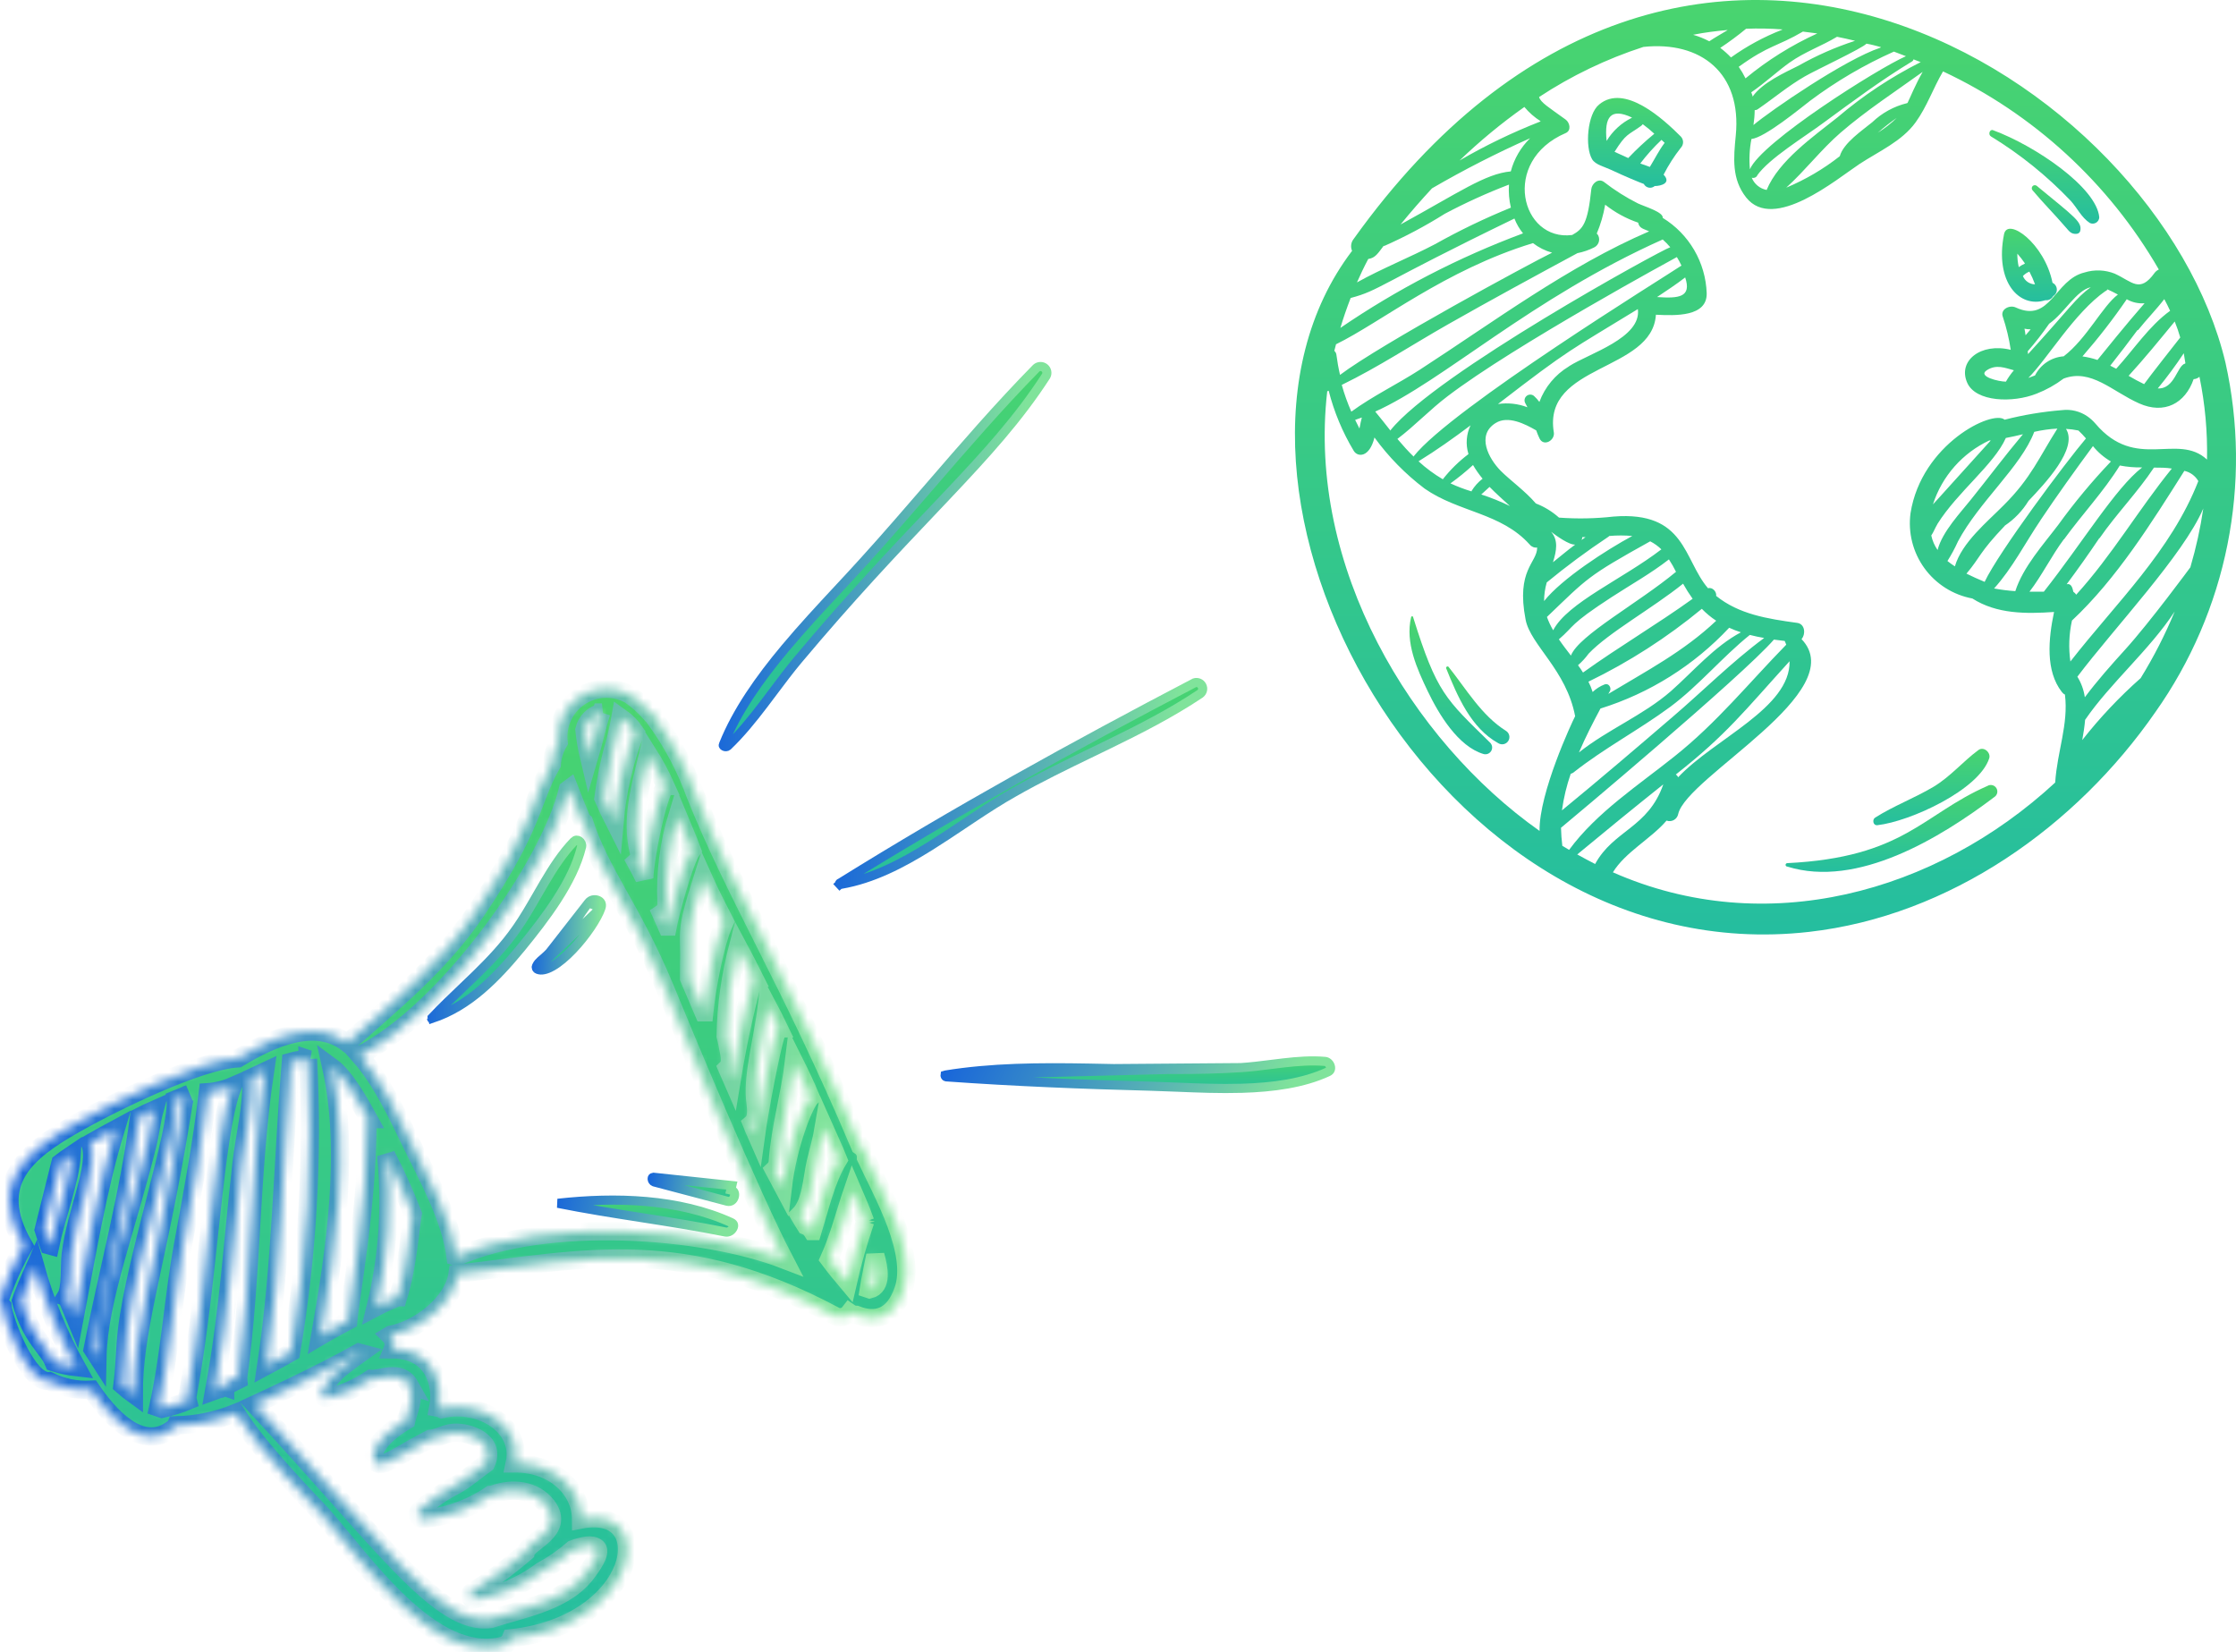 <svg width="245" height="181" viewBox="0 0 245 181" fill="none" xmlns="http://www.w3.org/2000/svg">
<g id="Group 6630">
<g id="Group 6624">
<path id="Vector" d="M60.909 131.829L60.909 131.829L60.909 131.829ZM70.181 133.394C67.151 132.92 64.127 132.445 61.128 131.842C67.417 131.14 74.37 131.33 80.12 133.95C80.303 134.036 80.355 134.133 80.372 134.2C80.394 134.282 80.384 134.405 80.309 134.549C80.15 134.854 79.813 135.048 79.504 134.99C76.459 134.377 73.381 133.895 70.31 133.414L70.181 133.394Z" fill="url(#paint0_linear_52_16616)" stroke="url(#paint1_linear_52_16616)"/>
<path id="Vector_2" d="M71.484 129.041C71.492 129.03 71.515 129.002 71.597 128.99L80.186 129.899L80.074 130.386C80.074 130.386 80.074 130.386 80.074 130.386C80.292 130.436 80.391 130.542 80.44 130.646C80.497 130.766 80.511 130.936 80.459 131.118C80.351 131.494 80.054 131.708 79.697 131.619L71.673 129.498C71.553 129.45 71.462 129.317 71.455 129.169C71.453 129.1 71.471 129.059 71.484 129.041Z" fill="url(#paint2_linear_52_16616)" stroke="url(#paint3_linear_52_16616)"/>
<path id="Vector_3" d="M56.592 101.752L56.593 101.752C57.413 100.577 58.155 99.29 58.887 98.02C59.132 97.596 59.375 97.174 59.619 96.759C60.607 95.083 61.629 93.495 62.89 92.197C63.069 92.013 63.27 92.015 63.455 92.139C63.662 92.277 63.777 92.527 63.723 92.765C62.799 96.626 59.722 100.63 57.134 103.802C54.395 107.13 51.401 110.242 47.356 111.582C47.348 111.56 47.345 111.538 47.346 111.521C47.346 111.517 47.347 111.514 47.347 111.512L47.347 111.512C48.397 110.395 49.49 109.353 50.591 108.303C51.096 107.821 51.603 107.337 52.109 106.844C53.705 105.287 55.261 103.655 56.592 101.752ZM47.291 111.604C47.291 111.605 47.291 111.605 47.291 111.604L47.291 111.604ZM47.348 111.509C47.348 111.509 47.348 111.509 47.348 111.51L47.348 111.509Z" fill="url(#paint4_linear_52_16616)" stroke="url(#paint5_linear_52_16616)"/>
<path id="Vector_4" d="M64.484 98.909L64.484 98.909C63.87 99.705 63.505 100.269 63.17 100.786C62.519 101.79 61.981 102.621 59.956 104.638C59.838 104.757 59.711 104.867 59.594 104.967C59.568 104.989 59.542 105.011 59.517 105.033C59.426 105.11 59.341 105.182 59.259 105.257C59.049 105.448 58.903 105.616 58.819 105.798L58.807 105.824L58.792 105.849C58.772 105.88 58.761 105.916 58.757 105.953C58.753 105.99 58.758 106.027 58.771 106.062C58.784 106.096 58.804 106.128 58.831 106.154M64.484 98.909L58.831 106.154M64.484 98.909L64.486 98.907C64.73 98.587 65.155 98.508 65.498 98.645C65.663 98.711 65.78 98.817 65.842 98.938C65.9 99.051 65.931 99.22 65.851 99.467M64.484 98.909L65.851 99.467M58.831 106.154C58.858 106.179 58.89 106.199 58.925 106.21L58.939 106.215L58.952 106.22C59.302 106.356 59.831 106.275 60.546 105.865C61.239 105.468 61.999 104.823 62.733 104.055C64.212 102.509 65.477 100.585 65.851 99.467M58.831 106.154L65.851 99.467" fill="url(#paint6_linear_52_16616)" stroke="url(#paint7_linear_52_16616)"/>
<g id="Vector_5">
<mask id="path-5-inside-1_52_16616" fill="white">
<path d="M94.232 125.557C86.556 107.387 80.712 98.341 76.172 86.992C75.108 84.049 73.631 81.273 71.786 78.746C71.786 78.242 71.545 78.033 71.205 78.066C70.556 77.332 69.819 76.681 69.012 76.125C68.165 75.654 67.205 75.425 66.237 75.463C65.269 75.501 64.33 75.806 63.523 76.343C62.717 76.88 62.073 77.629 61.664 78.507C61.255 79.386 61.096 80.36 61.205 81.323C60.777 82.052 60.522 82.87 60.459 83.713C58.167 87.672 58.65 90.292 52.136 99.887C48.178 105.71 43.134 109.756 38.046 114.284C34.581 111.631 29.866 113.67 26.072 115.962C21.807 116.181 12.376 120.776 8.1 123.221C2.99 126.138 -1.429 129.537 2.617 136.511C1.596 138.275 0.748 140.133 0.084 142.059C0.004 142.241 -0.019 142.442 0.016 142.638C0.051 142.833 0.144 143.013 0.282 143.156C0.413 144.625 2.946 151.511 5.381 151.325C6.813 152.031 8.403 152.356 9.997 152.268C12.815 156.402 16.105 158.847 19.065 156.435C19.155 156.366 19.227 156.275 19.273 156.172C21.531 156.123 23.761 155.662 25.853 154.812C28.419 158.979 34.46 165.032 35.316 166.007C39.779 171.062 47.18 182.061 54.9 180.372C55.143 180.338 55.373 180.24 55.566 180.088C55.758 179.935 55.907 179.734 55.996 179.506C70.021 177.981 72.225 164.845 63.672 166.49C63.672 163.08 60.569 160.306 56.402 160.338C57.268 156.237 52.674 153.441 48.441 154.384C48.31 154.316 48.17 154.268 48.025 154.242C48.551 151.621 47.443 147.86 43.024 147.849C43.13 147.591 43.156 147.306 43.1 147.033C43.043 146.759 42.906 146.509 42.706 146.314L42.816 146.248C45.974 145.634 49.68 142.772 50.141 139.57C64.275 137.903 74.889 135.349 91.37 144.121C91.64 144.295 91.966 144.361 92.283 144.306C92.6 144.251 92.885 144.079 93.081 143.825C93.296 143.976 93.552 144.06 93.815 144.066C95.921 144.888 97.927 144.428 98.98 141.369C100.416 137.235 96.787 130.897 94.89 126.851C94.903 126.596 94.849 126.343 94.733 126.116C94.618 125.889 94.445 125.696 94.232 125.557ZM94.802 133.813C94.046 136.011 93.409 138.247 92.894 140.513C92.192 139.68 91.502 138.836 90.855 137.969C91.951 135.535 92.576 132.969 93.431 130.469C93.87 131.489 94.364 132.651 94.802 133.857V133.813ZM67.992 78.603C68.625 79.05 69.171 79.607 69.604 80.248C68.388 83.392 67.624 86.693 67.334 90.051C66.896 89.185 66.49 88.33 66.117 87.452C66.338 85.795 66.653 84.151 67.06 82.529C67.448 81.24 67.759 79.929 67.992 78.603ZM85.295 112.672C84.692 113.407 83.102 122.355 82.85 124.208C82.697 123.857 82.521 123.506 82.368 123.111C83.102 122.497 82.806 121.182 82.729 120.293C82.51 117.585 83.629 113.605 84.056 110.118C84.517 110.984 84.933 111.828 85.339 112.672H85.295ZM88.826 120.238C88.081 120.984 86.315 125.48 85.778 130.019C85.449 129.405 85.12 128.791 84.802 128.177C85.05 127.946 85.199 127.628 85.219 127.289C85.482 123.616 86.567 119.975 87.006 116.324C87.653 117.618 88.278 118.923 88.826 120.238ZM88.991 134.877C88.826 134.612 88.58 134.408 88.289 134.296C88.048 133.912 87.806 133.528 87.576 133.134C88.914 131.807 88.958 129.153 89.385 127.333C89.681 126.116 90.054 124.822 90.273 123.517C90.789 124.69 91.37 125.875 91.842 127.07C90.482 129.351 89.846 132.245 89.034 134.877H88.991ZM82.576 107.113C81.594 110.77 80.796 114.473 80.186 118.21L79.67 117.026C80.229 116.488 79.879 115.315 79.736 114.526C79.677 114.178 79.6 113.834 79.506 113.495C79.576 110.196 80.032 106.917 80.865 103.725C81.472 104.858 82.057 105.987 82.62 107.113H82.576ZM77.093 110.918C76.6 109.745 76.348 109.164 75.503 107.19C75.503 107.036 75.503 106.093 75.503 105.907C75.514 105.823 75.514 105.738 75.503 105.655C75.635 101.817 74.933 102.65 77.017 96.104C77.663 97.54 77.938 98.122 79.407 100.983C78.376 103.056 77.389 108.495 77.159 110.918H77.093ZM73.08 101.521L72.455 100.106C72.653 99.976 72.812 99.793 72.912 99.578C73.013 99.364 73.052 99.125 73.025 98.889C72.881 95.652 73.292 92.414 74.242 89.317C74.769 90.588 75.339 91.882 75.81 93.154C74.878 94.437 73.343 100.457 73.146 101.521H73.08ZM72.85 86.115C71.852 87.924 70.657 94.119 70.591 96.203C70.295 95.611 69.988 95.018 69.67 94.437C69.82 94.302 69.931 94.129 69.989 93.935C70.047 93.742 70.05 93.536 69.999 93.341C69.111 89.711 70.185 86.159 71.03 82.606C71.753 83.746 72.378 84.919 72.916 86.115H72.85ZM65.887 78.066C65.361 79.667 65.053 81.268 64.549 82.968C64.313 81.978 64.141 80.975 64.034 79.963C64.146 79.5 64.385 79.077 64.724 78.742C65.063 78.407 65.488 78.173 65.953 78.066H65.887ZM43.551 142.136C42.75 142.476 41.95 142.816 41.16 143.233C42.498 137.788 42.888 132.153 42.312 126.576C43.408 128.671 44.362 130.809 45.217 133.002C44.965 134.351 44.702 138.616 43.617 142.136H43.551ZM40.327 122.618C40.281 122.714 40.258 122.819 40.261 122.925C40.261 132.092 38.386 142.059 38.156 144.702C37.125 145.261 36.094 145.798 35.075 146.402C36.719 137.048 38.364 126.171 36.292 116.872C37.838 118.002 39.483 120.962 40.393 122.618H40.327ZM33.748 116.039C34.313 126.78 33.692 137.551 31.895 148.156C30.995 148.675 30.085 149.179 29.164 149.669C30.831 138.704 30.952 127.41 31.873 116.335C32.514 116.151 33.179 116.062 33.846 116.072L33.748 116.039ZM24.559 151.95C24.219 152.104 23.868 152.268 23.462 152.411C25.118 143.32 25.447 136.357 26.456 127.552C26.807 124.449 27.662 121.214 27.552 118.078L29.033 117.388C27.388 128.441 27.64 139.757 26.105 150.832C26.094 150.952 26.094 151.073 26.105 151.193L25.644 151.424C25.765 150.667 24.646 150.875 24.657 151.983L24.559 151.95ZM17.651 154.329L17.333 154.22C18.627 148.43 18.977 142.279 20.052 136.434C21.072 130.864 22.125 125.304 22.782 119.668C23.716 119.604 24.632 119.382 25.491 119.01C23.386 124.493 22.925 139.954 20.578 152.75C20.512 152.991 20.512 153.245 20.578 153.485C19.745 153.836 18.758 154.132 17.75 154.362L17.651 154.329ZM20.776 119.844C20.019 120.173 20.469 119.142 19.241 126.061C16.839 139.603 14.624 145.996 14.657 152.794C14.227 152.484 13.813 152.151 13.418 151.796C13.681 149.801 13.681 147.783 13.912 145.766C14.844 137.827 19.657 123.55 19.241 120.469L20.776 119.844ZM7.212 142.103C7.804 141.171 7.596 138.726 7.749 137.465C8.319 132.717 10.863 127.673 9.865 125.261C10.797 124.723 11.741 124.219 12.673 123.714C10.655 130.359 9.504 137.432 8.199 144.274C7.914 143.587 7.618 142.874 7.311 142.136L7.212 142.103ZM5.37 136.445C5.172 135.875 4.964 135.349 4.788 134.756L6.62 127.421C7.025 127.114 7.431 126.807 7.859 126.522C7.683 129.373 6.115 133.43 5.49 136.478L5.37 136.445ZM10.15 147.827C11.806 139.395 14.12 130.897 15.238 122.388C15.798 122.103 16.335 121.828 16.938 121.565C16.598 122.793 16.466 124.131 16.159 125.37C13.846 134.735 10.808 142.388 10.677 148.649L10.15 147.827ZM5.896 149.263C5.238 147.641 3.396 146.599 2.299 142.531C2.76 141.237 3.308 139.998 3.856 138.759C4.935 142.602 6.454 146.307 8.385 149.801C7.574 149.709 6.774 149.54 5.995 149.296L5.896 149.263ZM44.779 151.753C45.557 153.057 44.724 154.669 44.505 155.645C39.724 158.463 40.755 160.81 41.928 160.393C43.452 159.856 43.978 159.297 47.125 157.663C48.014 157.586 48.803 157.038 49.735 156.983C51.38 156.884 54.352 157.926 53.255 160.338C52.158 161.128 51.15 162.027 49.965 162.707C48.501 163.444 47.147 164.382 45.941 165.492C45.645 165.81 45.798 166.457 46.303 166.435C48.972 166.198 51.537 165.289 53.759 163.792C53.895 163.783 54.028 163.754 54.154 163.705C56.128 163.014 58.54 163.189 59.944 165.021C61.939 167.74 57.816 168.935 57.608 170.065C55.737 171.675 53.747 173.141 51.654 174.451C51.574 174.505 51.514 174.584 51.485 174.676C51.456 174.768 51.459 174.867 51.493 174.957C51.527 175.048 51.591 175.124 51.674 175.173C51.757 175.222 51.854 175.242 51.95 175.229C54.622 174.823 57.153 173.765 59.319 172.148C60.562 171.477 61.727 170.672 62.795 169.747C63.782 169.385 64.911 169.1 65.426 169.615C65.942 170.13 64.67 171.808 64.439 172.126C62.159 175.416 57.564 176.183 53.77 177.378C48.145 178.223 41.796 168.793 27.903 153.891C29 153.386 34.91 150.678 39.329 148.2L39.537 148.255C36.84 150.185 36.346 150.568 35.316 152.432C35.118 152.783 35.414 153.288 35.831 153.156C37.545 152.775 39.172 152.072 40.623 151.084C41.676 151.182 43.869 149.998 44.877 151.785L44.779 151.753ZM49.922 137.684C49.384 133.463 46.928 129.066 45.13 125.381C43.573 122.19 41.84 118.385 39.395 115.633C48.935 110.896 60.229 94.876 62.224 86.52L62.356 86.422C62.773 87.518 63.244 88.615 63.661 89.645C63.732 89.817 63.845 89.968 63.99 90.084C65.854 95.808 69.187 99.503 72.762 108.056C74.867 113.177 82.17 130.831 85.92 138.013C76.951 134.559 59.889 133.342 50.02 137.717L49.922 137.684ZM95.197 141.237C95.394 139.998 95.668 138.781 95.91 137.553C96.326 138.989 96.655 140.941 95.296 141.27L95.197 141.237Z"/>
</mask>
<path d="M94.232 125.557C86.556 107.387 80.712 98.341 76.172 86.992C75.108 84.049 73.631 81.273 71.786 78.746C71.786 78.242 71.545 78.033 71.205 78.066C70.556 77.332 69.819 76.681 69.012 76.125C68.165 75.654 67.205 75.425 66.237 75.463C65.269 75.501 64.33 75.806 63.523 76.343C62.717 76.88 62.073 77.629 61.664 78.507C61.255 79.386 61.096 80.36 61.205 81.323C60.777 82.052 60.522 82.87 60.459 83.713C58.167 87.672 58.65 90.292 52.136 99.887C48.178 105.71 43.134 109.756 38.046 114.284C34.581 111.631 29.866 113.67 26.072 115.962C21.807 116.181 12.376 120.776 8.1 123.221C2.99 126.138 -1.429 129.537 2.617 136.511C1.596 138.275 0.748 140.133 0.084 142.059C0.004 142.241 -0.019 142.442 0.016 142.638C0.051 142.833 0.144 143.013 0.282 143.156C0.413 144.625 2.946 151.511 5.381 151.325C6.813 152.031 8.403 152.356 9.997 152.268C12.815 156.402 16.105 158.847 19.065 156.435C19.155 156.366 19.227 156.275 19.273 156.172C21.531 156.123 23.761 155.662 25.853 154.812C28.419 158.979 34.46 165.032 35.316 166.007C39.779 171.062 47.18 182.061 54.9 180.372C55.143 180.338 55.373 180.24 55.566 180.088C55.758 179.935 55.907 179.734 55.996 179.506C70.021 177.981 72.225 164.845 63.672 166.49C63.672 163.08 60.569 160.306 56.402 160.338C57.268 156.237 52.674 153.441 48.441 154.384C48.31 154.316 48.17 154.268 48.025 154.242C48.551 151.621 47.443 147.86 43.024 147.849C43.13 147.591 43.156 147.306 43.1 147.033C43.043 146.759 42.906 146.509 42.706 146.314L42.816 146.248C45.974 145.634 49.68 142.772 50.141 139.57C64.275 137.903 74.889 135.349 91.37 144.121C91.64 144.295 91.966 144.361 92.283 144.306C92.6 144.251 92.885 144.079 93.081 143.825C93.296 143.976 93.552 144.06 93.815 144.066C95.921 144.888 97.927 144.428 98.98 141.369C100.416 137.235 96.787 130.897 94.89 126.851C94.903 126.596 94.849 126.343 94.733 126.116C94.618 125.889 94.445 125.696 94.232 125.557ZM94.802 133.813C94.046 136.011 93.409 138.247 92.894 140.513C92.192 139.68 91.502 138.836 90.855 137.969C91.951 135.535 92.576 132.969 93.431 130.469C93.87 131.489 94.364 132.651 94.802 133.857V133.813ZM67.992 78.603C68.625 79.05 69.171 79.607 69.604 80.248C68.388 83.392 67.624 86.693 67.334 90.051C66.896 89.185 66.49 88.33 66.117 87.452C66.338 85.795 66.653 84.151 67.06 82.529C67.448 81.24 67.759 79.929 67.992 78.603ZM85.295 112.672C84.692 113.407 83.102 122.355 82.85 124.208C82.697 123.857 82.521 123.506 82.368 123.111C83.102 122.497 82.806 121.182 82.729 120.293C82.51 117.585 83.629 113.605 84.056 110.118C84.517 110.984 84.933 111.828 85.339 112.672H85.295ZM88.826 120.238C88.081 120.984 86.315 125.48 85.778 130.019C85.449 129.405 85.12 128.791 84.802 128.177C85.05 127.946 85.199 127.628 85.219 127.289C85.482 123.616 86.567 119.975 87.006 116.324C87.653 117.618 88.278 118.923 88.826 120.238ZM88.991 134.877C88.826 134.612 88.58 134.408 88.289 134.296C88.048 133.912 87.806 133.528 87.576 133.134C88.914 131.807 88.958 129.153 89.385 127.333C89.681 126.116 90.054 124.822 90.273 123.517C90.789 124.69 91.37 125.875 91.842 127.07C90.482 129.351 89.846 132.245 89.034 134.877H88.991ZM82.576 107.113C81.594 110.77 80.796 114.473 80.186 118.21L79.67 117.026C80.229 116.488 79.879 115.315 79.736 114.526C79.677 114.178 79.6 113.834 79.506 113.495C79.576 110.196 80.032 106.917 80.865 103.725C81.472 104.858 82.057 105.987 82.62 107.113H82.576ZM77.093 110.918C76.6 109.745 76.348 109.164 75.503 107.19C75.503 107.036 75.503 106.093 75.503 105.907C75.514 105.823 75.514 105.738 75.503 105.655C75.635 101.817 74.933 102.65 77.017 96.104C77.663 97.54 77.938 98.122 79.407 100.983C78.376 103.056 77.389 108.495 77.159 110.918H77.093ZM73.08 101.521L72.455 100.106C72.653 99.976 72.812 99.793 72.912 99.578C73.013 99.364 73.052 99.125 73.025 98.889C72.881 95.652 73.292 92.414 74.242 89.317C74.769 90.588 75.339 91.882 75.81 93.154C74.878 94.437 73.343 100.457 73.146 101.521H73.08ZM72.85 86.115C71.852 87.924 70.657 94.119 70.591 96.203C70.295 95.611 69.988 95.018 69.67 94.437C69.82 94.302 69.931 94.129 69.989 93.935C70.047 93.742 70.05 93.536 69.999 93.341C69.111 89.711 70.185 86.159 71.03 82.606C71.753 83.746 72.378 84.919 72.916 86.115H72.85ZM65.887 78.066C65.361 79.667 65.053 81.268 64.549 82.968C64.313 81.978 64.141 80.975 64.034 79.963C64.146 79.5 64.385 79.077 64.724 78.742C65.063 78.407 65.488 78.173 65.953 78.066H65.887ZM43.551 142.136C42.75 142.476 41.95 142.816 41.16 143.233C42.498 137.788 42.888 132.153 42.312 126.576C43.408 128.671 44.362 130.809 45.217 133.002C44.965 134.351 44.702 138.616 43.617 142.136H43.551ZM40.327 122.618C40.281 122.714 40.258 122.819 40.261 122.925C40.261 132.092 38.386 142.059 38.156 144.702C37.125 145.261 36.094 145.798 35.075 146.402C36.719 137.048 38.364 126.171 36.292 116.872C37.838 118.002 39.483 120.962 40.393 122.618H40.327ZM33.748 116.039C34.313 126.78 33.692 137.551 31.895 148.156C30.995 148.675 30.085 149.179 29.164 149.669C30.831 138.704 30.952 127.41 31.873 116.335C32.514 116.151 33.179 116.062 33.846 116.072L33.748 116.039ZM24.559 151.95C24.219 152.104 23.868 152.268 23.462 152.411C25.118 143.32 25.447 136.357 26.456 127.552C26.807 124.449 27.662 121.214 27.552 118.078L29.033 117.388C27.388 128.441 27.64 139.757 26.105 150.832C26.094 150.952 26.094 151.073 26.105 151.193L25.644 151.424C25.765 150.667 24.646 150.875 24.657 151.983L24.559 151.95ZM17.651 154.329L17.333 154.22C18.627 148.43 18.977 142.279 20.052 136.434C21.072 130.864 22.125 125.304 22.782 119.668C23.716 119.604 24.632 119.382 25.491 119.01C23.386 124.493 22.925 139.954 20.578 152.75C20.512 152.991 20.512 153.245 20.578 153.485C19.745 153.836 18.758 154.132 17.75 154.362L17.651 154.329ZM20.776 119.844C20.019 120.173 20.469 119.142 19.241 126.061C16.839 139.603 14.624 145.996 14.657 152.794C14.227 152.484 13.813 152.151 13.418 151.796C13.681 149.801 13.681 147.783 13.912 145.766C14.844 137.827 19.657 123.55 19.241 120.469L20.776 119.844ZM7.212 142.103C7.804 141.171 7.596 138.726 7.749 137.465C8.319 132.717 10.863 127.673 9.865 125.261C10.797 124.723 11.741 124.219 12.673 123.714C10.655 130.359 9.504 137.432 8.199 144.274C7.914 143.587 7.618 142.874 7.311 142.136L7.212 142.103ZM5.37 136.445C5.172 135.875 4.964 135.349 4.788 134.756L6.62 127.421C7.025 127.114 7.431 126.807 7.859 126.522C7.683 129.373 6.115 133.43 5.49 136.478L5.37 136.445ZM10.15 147.827C11.806 139.395 14.12 130.897 15.238 122.388C15.798 122.103 16.335 121.828 16.938 121.565C16.598 122.793 16.466 124.131 16.159 125.37C13.846 134.735 10.808 142.388 10.677 148.649L10.15 147.827ZM5.896 149.263C5.238 147.641 3.396 146.599 2.299 142.531C2.76 141.237 3.308 139.998 3.856 138.759C4.935 142.602 6.454 146.307 8.385 149.801C7.574 149.709 6.774 149.54 5.995 149.296L5.896 149.263ZM44.779 151.753C45.557 153.057 44.724 154.669 44.505 155.645C39.724 158.463 40.755 160.81 41.928 160.393C43.452 159.856 43.978 159.297 47.125 157.663C48.014 157.586 48.803 157.038 49.735 156.983C51.38 156.884 54.352 157.926 53.255 160.338C52.158 161.128 51.15 162.027 49.965 162.707C48.501 163.444 47.147 164.382 45.941 165.492C45.645 165.81 45.798 166.457 46.303 166.435C48.972 166.198 51.537 165.289 53.759 163.792C53.895 163.783 54.028 163.754 54.154 163.705C56.128 163.014 58.54 163.189 59.944 165.021C61.939 167.74 57.816 168.935 57.608 170.065C55.737 171.675 53.747 173.141 51.654 174.451C51.574 174.505 51.514 174.584 51.485 174.676C51.456 174.768 51.459 174.867 51.493 174.957C51.527 175.048 51.591 175.124 51.674 175.173C51.757 175.222 51.854 175.242 51.95 175.229C54.622 174.823 57.153 173.765 59.319 172.148C60.562 171.477 61.727 170.672 62.795 169.747C63.782 169.385 64.911 169.1 65.426 169.615C65.942 170.13 64.67 171.808 64.439 172.126C62.159 175.416 57.564 176.183 53.77 177.378C48.145 178.223 41.796 168.793 27.903 153.891C29 153.386 34.91 150.678 39.329 148.2L39.537 148.255C36.84 150.185 36.346 150.568 35.316 152.432C35.118 152.783 35.414 153.288 35.831 153.156C37.545 152.775 39.172 152.072 40.623 151.084C41.676 151.182 43.869 149.998 44.877 151.785L44.779 151.753ZM49.922 137.684C49.384 133.463 46.928 129.066 45.13 125.381C43.573 122.19 41.84 118.385 39.395 115.633C48.935 110.896 60.229 94.876 62.224 86.52L62.356 86.422C62.773 87.518 63.244 88.615 63.661 89.645C63.732 89.817 63.845 89.968 63.99 90.084C65.854 95.808 69.187 99.503 72.762 108.056C74.867 113.177 82.17 130.831 85.92 138.013C76.951 134.559 59.889 133.342 50.02 137.717L49.922 137.684ZM95.197 141.237C95.394 139.998 95.668 138.781 95.91 137.553C96.326 138.989 96.655 140.941 95.296 141.27L95.197 141.237Z" fill="url(#paint8_linear_52_16616)" stroke="url(#paint9_linear_52_16616)" stroke-width="2" mask="url(#path-5-inside-1_52_16616)"/>
</g>
<path id="Vector_6" d="M94.637 61.526C97.058 58.858 99.427 56.114 101.797 53.37C105.64 48.919 109.484 44.468 113.549 40.334C113.671 40.226 113.826 40.164 113.989 40.159C114.155 40.153 114.317 40.207 114.447 40.312C114.577 40.416 114.665 40.563 114.695 40.726C114.725 40.886 114.697 41.052 114.618 41.193C111.615 45.834 108.126 49.673 103.723 54.328C103.186 54.897 102.635 55.477 102.071 56.072C98.006 60.354 93.211 65.406 87.424 72.306L87.423 72.307C86.488 73.429 85.594 74.621 84.707 75.804C84.358 76.27 84.01 76.734 83.661 77.192C82.419 78.821 81.151 80.389 79.721 81.751C79.624 81.83 79.467 81.841 79.337 81.767C79.277 81.733 79.254 81.697 79.248 81.68L79.248 81.68C79.245 81.673 79.235 81.648 79.266 81.585L79.273 81.57L79.28 81.553C80.753 77.886 83.242 74.367 86.049 71.012C87.92 68.775 89.912 66.634 91.828 64.574C92.792 63.538 93.736 62.523 94.637 61.526ZM94.637 61.526C94.637 61.526 94.637 61.526 94.637 61.526L94.266 61.191L94.636 61.527C94.636 61.527 94.637 61.526 94.637 61.526Z" fill="url(#paint10_linear_52_16616)" stroke="url(#paint11_linear_52_16616)"/>
<path id="Vector_7" d="M92.038 96.749L92.085 96.732L92.128 96.705C104.779 88.837 117.651 81.732 130.889 74.811C131.036 74.765 131.195 74.771 131.34 74.826C131.493 74.886 131.62 74.999 131.697 75.144C131.774 75.29 131.796 75.458 131.759 75.619C131.722 75.777 131.631 75.916 131.502 76.013C128.333 78.133 124.93 79.868 121.471 81.554C120.859 81.852 120.246 82.148 119.632 82.445C116.777 83.826 113.905 85.214 111.147 86.788C109.603 87.65 108.072 88.644 106.542 89.661C106.202 89.886 105.863 90.113 105.524 90.34C104.329 91.139 103.132 91.939 101.916 92.698C98.794 94.648 95.607 96.293 92.185 96.884L92.139 96.892L92.096 96.908C92.086 96.912 92.075 96.914 92.064 96.913C92.053 96.913 92.042 96.91 92.032 96.906C92.022 96.901 92.012 96.894 92.005 96.886L91.638 97.226L92.005 96.886C91.997 96.878 91.992 96.868 91.988 96.858C91.984 96.848 91.982 96.837 91.983 96.825C91.983 96.814 91.986 96.803 91.99 96.793C91.995 96.784 92.001 96.774 92.01 96.767C92.018 96.759 92.027 96.753 92.038 96.749Z" fill="url(#paint12_linear_52_16616)" stroke="url(#paint13_linear_52_16616)"/>
<path id="Vector_8" d="M103.576 117.794L103.576 117.794C103.563 117.796 103.554 117.798 103.548 117.8C103.547 117.807 103.546 117.819 103.548 117.838C103.553 117.875 103.57 117.915 103.596 117.943C103.616 117.965 103.64 117.98 103.674 117.987C111.157 118.523 118.654 118.818 126.165 119.015L126.165 119.015C127.063 119.04 127.995 119.078 128.952 119.117C131.241 119.211 133.668 119.311 136.078 119.24C139.491 119.139 142.794 118.695 145.503 117.439L145.507 117.437C145.661 117.367 145.73 117.276 145.763 117.191C145.8 117.097 145.807 116.973 145.767 116.834C145.683 116.538 145.439 116.318 145.177 116.296C143.688 116.169 142.179 116.285 140.638 116.462C140.19 116.513 139.738 116.57 139.282 116.627C138.184 116.766 137.069 116.906 135.965 116.977L103.576 117.794ZM103.576 117.794L103.579 117.793M103.576 117.794L103.579 117.793M103.579 117.793C108.613 116.963 113.869 116.936 119.299 117.031M103.579 117.793L119.299 117.031M119.299 117.031C120.208 117.047 121.121 117.066 122.039 117.085M119.299 117.031L122.039 117.085M122.039 117.085C126.595 117.181 131.261 117.279 135.965 116.977L122.039 117.085Z" fill="url(#paint14_linear_52_16616)" stroke="url(#paint15_linear_52_16616)"/>
</g>
<g id="Group 6625">
<path id="Vector_9" d="M175.221 11.448C173.911 12.496 173.66 16.12 174.445 17.44C174.791 18.048 175.849 18.289 176.436 18.572C178.07 19.337 179.715 20.017 180.113 20.154C180.167 20.258 180.243 20.348 180.337 20.418C180.431 20.488 180.539 20.536 180.654 20.558C180.769 20.58 180.887 20.576 181 20.546C181.113 20.516 181.218 20.46 181.307 20.384C181.998 20.384 183.161 20.059 182.281 19.137C182.812 18.097 183.443 17.111 184.167 16.194C184.327 16.028 184.416 15.806 184.416 15.576C184.416 15.345 184.327 15.124 184.167 14.958C182.271 13.062 178.007 9.123 175.221 11.448ZM178.426 17.325L176.907 16.634C178.185 14.601 178.342 14.853 179.83 13.784C179.894 13.733 179.95 13.673 179.997 13.606C180.44 13.931 180.863 14.281 181.265 14.654C180.266 15.475 179.317 16.357 178.426 17.294V17.325ZM178.803 12.904C177.658 13.468 176.699 14.348 176.038 15.44C175.765 12.779 176.499 11.794 178.803 12.873V12.904ZM180.773 18.289L179.725 17.912C180.428 16.987 181.206 16.121 182.051 15.324L182.396 15.649C181.778 16.466 181.328 17.388 180.794 18.258L180.773 18.289Z" fill="url(#paint16_linear_52_16616)"/>
<path id="Vector_10" d="M224.896 30.986C224.037 26.68 219.983 23.757 219.585 25.653C218.538 30.891 221.251 33.814 224.111 32.892C224.283 32.914 224.457 32.882 224.611 32.802C224.765 32.721 224.89 32.596 224.97 32.442C225.098 32.364 225.202 32.254 225.273 32.122C225.343 31.99 225.376 31.841 225.368 31.692C225.361 31.542 225.313 31.398 225.23 31.273C225.147 31.149 225.032 31.05 224.896 30.986ZM221.858 28.89C221.624 28.989 221.402 29.116 221.198 29.268C221.089 28.783 221.036 28.287 221.041 27.791C221.334 28.124 221.606 28.473 221.858 28.838V28.89ZM221.607 30.294C221.812 30.058 222.071 29.875 222.361 29.76C222.599 30.21 222.805 30.675 222.979 31.153C222.692 31.149 222.413 31.061 222.176 30.898C221.94 30.736 221.756 30.508 221.649 30.242L221.607 30.294Z" fill="url(#paint17_linear_52_16616)"/>
<path id="Vector_11" d="M243.846 39.732C236.513 8.818 184.657 -24.6 148.327 26.176C148.179 26.357 148.084 26.575 148.052 26.806C148.021 27.037 148.054 27.273 148.149 27.486C128.696 53.047 157.137 106.756 198.213 102.105C213.644 100.355 227.462 90.582 236.177 78.01C240.055 72.518 242.741 66.275 244.061 59.683C245.382 53.09 245.309 46.294 243.846 39.732ZM234.554 74.302C232.219 76.367 230.077 78.639 228.153 81.09C228.289 80.347 228.404 79.603 228.467 78.87C231.233 74.836 235.507 71.233 238.283 67.001C237.238 69.531 235.991 71.972 234.554 74.302ZM212.282 57.415C214.493 53.885 218.463 50.931 219.783 47.987C220.411 47.872 221.04 47.725 221.658 47.578C219.699 49.904 217.855 52.376 215.949 54.744C214.901 56.074 212.806 58.253 212.303 60.264C211.969 59.785 211.734 59.244 211.612 58.672C211.863 58.306 212.031 57.834 212.282 57.426V57.415ZM211.8 55.247C212.294 53.721 213.097 52.313 214.159 51.111C215.22 49.909 216.518 48.938 217.97 48.259H218.128C211.758 55.33 211.8 55.257 211.8 55.257V55.247ZM214.513 59.364C216.839 54.964 221.438 51.151 222.894 47.316C223.727 47.125 224.575 47.005 225.429 46.96C223.428 50.103 222.559 52.355 219.563 55.341C217.771 57.164 214.964 59.426 214.199 62.056C213.917 61.875 213.644 61.679 213.382 61.469C213.806 60.797 214.184 60.097 214.513 59.374V59.364ZM219.668 57.593C220.72 56.888 221.607 55.962 222.265 54.88C224.025 53.026 227.734 49.139 226.372 46.992C226.83 47.016 227.285 47.075 227.734 47.17C228.026 47.444 228.302 47.734 228.561 48.039C226.351 50.637 219.018 60.453 217.457 63.753C216.755 63.46 216.095 63.166 215.467 62.852C217.038 60.987 216.829 60.589 219.668 57.604V57.593ZM223.564 57.017C225.419 54.251 227.357 51.549 229.326 48.877C229.874 49.556 230.541 50.127 231.296 50.564C229.216 52.746 227.288 55.066 225.523 57.509C223.889 59.667 221.668 62.119 220.82 64.769C220.039 64.719 219.263 64.621 218.494 64.476C220.474 62.286 221.93 59.447 223.564 57.028V57.017ZM226.142 59.112C228.122 56.378 230.489 53.874 232.27 51.004C233.077 51.16 233.899 51.231 234.721 51.213C231.819 53.434 228.132 59.531 223.942 64.832C223.418 64.832 222.894 64.832 222.37 64.832C223.743 63.051 224.79 60.893 226.142 59.081V59.112ZM230.039 58.986C231.893 56.305 234.229 53.927 236.01 51.234C236.68 51.234 237.351 51.234 237.969 51.339C234.313 55.844 231.411 60.851 227.493 65.157C227.412 65.031 227.305 64.924 227.179 64.843C227.084 64.371 226.927 63.889 226.445 64.015C227.702 62.328 228.865 60.684 230.028 58.955L230.039 58.986ZM227.022 67.996C231.935 63.397 235.769 57.248 239.341 51.591C239.66 51.66 239.961 51.796 240.225 51.989C240.488 52.182 240.708 52.428 240.871 52.712C237.874 60.39 231.872 66.047 226.854 72.479C226.643 70.994 226.7 69.482 227.022 68.017V67.996ZM240.012 62.14C240.012 62.14 235.591 68.153 232.867 71.159C231.327 72.856 229.819 74.553 228.436 76.397C228.322 75.598 228.044 74.831 227.619 74.145C231.652 68.802 239.236 60.809 241.415 55.718C241.097 57.878 240.628 60.013 240.012 62.108V62.14ZM239.414 39.837C238.545 40.067 238.293 42.644 236.429 42.56C237.444 41.325 238.395 40.038 239.278 38.705C239.341 39.041 239.383 39.418 239.456 39.805L239.414 39.837ZM221.815 36.013C222.039 36.062 222.267 36.087 222.496 36.086L221.941 36.736C221.913 36.477 221.871 36.226 221.815 35.982V36.013ZM222.182 38.485C223.021 37.526 223.805 36.518 224.528 35.468C226.215 34.295 227.482 31.833 229.085 31.466C227.357 32.745 226.99 33.562 222.213 38.8L222.182 38.485ZM219.783 41.817C219.039 41.817 216.64 41.261 217.688 40.57C218.735 39.879 219.72 40.319 220.663 40.57C220.33 40.96 220.035 41.381 219.783 41.827V41.817ZM230.73 31.896C230.805 31.847 230.869 31.783 230.919 31.707C231.296 31.865 231.673 32.074 232.06 32.273C230.363 33.551 228.677 37.071 226.121 39.041C225.46 39.088 224.823 39.306 224.273 39.673C223.722 40.04 223.276 40.544 222.978 41.136L222.245 41.408C224.298 39.376 227.283 34.264 230.73 31.865V31.896ZM233.045 32.797C233.633 33.132 234.309 33.282 234.983 33.227C233.077 35.395 230.531 38.559 229.819 39.439C229.284 39.258 228.733 39.128 228.174 39.051C229.919 37.053 231.546 34.954 233.045 32.766V32.797ZM234.26 36.181C235.161 35.039 236.24 33.949 237.141 32.776C237.372 33.195 237.581 33.625 237.78 34.054C235.486 35.709 233.789 38.307 231.872 40.402L231.222 40.067C232.259 38.758 233.255 37.448 234.218 36.149L234.26 36.181ZM238.294 35.248C238.524 35.813 238.723 36.39 238.891 36.977C238.639 37.291 235.381 41.44 234.931 42.089C234.355 41.817 233.789 41.502 233.234 41.178C234.994 39.25 236.649 37.218 238.294 35.217V35.248ZM208.961 11.301C207.524 11.649 206.205 12.372 205.138 13.396C204.09 14.265 201.995 15.648 201.586 17.115C199.795 18.523 197.822 19.682 195.72 20.561C197.815 18.665 199.554 16.371 201.66 14.548C204.509 12.086 207.631 10.065 210.669 7.875C209.831 9.352 209.349 10.588 209.014 11.269L208.961 11.301ZM207.851 12.893C207.216 13.518 206.513 14.07 205.756 14.538C206.441 13.942 207.158 13.382 207.903 12.862L207.851 12.893ZM197.564 3.465L199.124 3.664C196.297 4.951 193.651 6.607 191.257 8.587C191.043 8.146 190.794 7.722 190.513 7.32C193.876 4.889 194.651 5.162 197.616 3.423L197.564 3.465ZM196.097 6.848C197.731 5.686 199.596 5.047 201.283 4.03C201.943 4.167 202.602 4.303 203.262 4.47C201.112 5.168 199.038 6.081 197.071 7.194C195.573 7.948 193.101 9.048 192.032 10.588C192.032 10.431 191.938 10.274 191.886 10.117C193.363 9.111 194.735 7.812 196.149 6.807L196.097 6.848ZM206.038 5.225C202.173 6.503 193.991 12.128 192.127 13.7C192.21 13.159 192.256 12.613 192.263 12.065C192.386 12.07 192.508 12.033 192.609 11.961C194.348 10.766 195.908 9.436 197.763 8.367C198.978 7.666 204.048 5.298 204.509 4.785C205.075 4.879 205.578 5.026 206.091 5.162L206.038 5.225ZM208.836 6.157C205.787 7.487 192.965 15.585 191.739 18.55C191.637 17.441 191.693 16.322 191.907 15.229C193.373 15.082 197.291 11.845 198.339 11.039C201.188 8.908 204.266 7.102 207.516 5.654L208.836 6.157ZM192.504 19.262C193.813 17.366 197.742 14.988 199.837 13.427C202.98 11.123 206.122 8.776 209.485 6.744C209.531 6.719 209.571 6.685 209.602 6.644C209.632 6.602 209.653 6.554 209.663 6.503L210.449 6.807C207.184 8.451 204.128 10.48 201.345 12.851C198.716 14.946 194.892 17.607 193.572 20.813C193.21 20.744 192.87 20.584 192.585 20.35C192.299 20.116 192.077 19.814 191.938 19.472C192.054 19.508 192.18 19.503 192.292 19.457C192.405 19.411 192.498 19.328 192.556 19.22L192.504 19.262ZM195.248 3.266C193.268 4.038 191.392 5.055 189.665 6.293C189.302 5.913 188.91 5.563 188.492 5.246C189.47 4.597 190.414 3.897 191.32 3.15C192.647 3.098 193.976 3.123 195.301 3.224L195.248 3.266ZM189.246 3.329C188.596 3.737 187.915 4.093 187.287 4.523C186.722 4.227 186.129 3.989 185.516 3.81C186.794 3.549 188.041 3.402 189.298 3.287L189.246 3.329ZM168.755 13.322C165.706 14.514 162.753 15.939 159.924 17.586C162.142 15.456 164.516 13.495 167.027 11.72C167.534 12.331 168.135 12.858 168.808 13.281L168.755 13.322ZM174.936 25.642C175.376 24.611 175.692 23.531 175.879 22.426C176.963 23.283 178.185 23.949 179.493 24.395C179.619 25.045 180.111 25.066 180.698 25.349C171.877 29.141 163.748 35.206 155.556 40.518C153.104 42.099 150.412 43.388 148.065 45.106C147.647 44.154 147.297 43.174 147.018 42.173C150.999 40.235 154.801 37.731 158.635 35.552C163.339 32.881 168.064 30.314 172.841 27.737C173.477 27.611 174.094 27.4 174.674 27.109C174.808 27.044 174.925 26.949 175.016 26.831C175.107 26.714 175.171 26.577 175.201 26.431C175.231 26.286 175.228 26.135 175.191 25.991C175.154 25.847 175.085 25.713 174.988 25.6L174.936 25.642ZM181.504 32.587C182.552 31.886 183.662 31.163 184.647 30.398C185.38 32.577 183.935 32.713 181.557 32.546L181.504 32.587ZM171.898 40.151C170.413 41.043 169.275 42.413 168.671 44.038C168.496 43.803 168.3 43.586 168.085 43.388C167.975 43.293 167.836 43.239 167.691 43.236C167.546 43.232 167.404 43.278 167.289 43.367C167.174 43.456 167.094 43.581 167.061 43.723C167.029 43.864 167.046 44.012 167.11 44.142C167.202 44.298 167.286 44.459 167.362 44.624C166.335 44.23 165.224 44.107 164.135 44.268C172.097 38.119 171.982 38.454 179.461 33.865C179.891 37.029 174.077 38.737 171.95 40.109L171.898 40.151ZM163.213 53.35C163.926 54.084 164.701 54.765 165.445 55.446C164.427 54.952 163.377 54.528 162.302 54.178L163.213 53.35ZM161.244 53.843C160.452 53.605 159.679 53.311 158.929 52.963C159.792 52.343 160.618 51.671 161.401 50.952C161.707 51.48 162.058 51.981 162.449 52.45C161.968 52.819 161.56 53.273 161.244 53.791V53.843ZM160.898 49.757C159.847 50.55 158.903 51.476 158.091 52.513C157.136 51.953 156.244 51.293 155.43 50.543C157.389 49.338 159.275 47.997 161.129 46.604C160.665 47.572 160.579 48.677 160.888 49.705L160.898 49.757ZM154.906 50.04C154.278 49.433 153.691 48.773 153.115 48.092C155.011 46.657 156.708 44.855 158.594 43.43C165.927 37.825 183.736 28.167 183.736 28.167C183.921 28.467 184.089 28.779 184.238 29.099C182.552 30.241 159.044 44.739 154.906 49.988V50.04ZM152.361 47.191C152.235 47.023 150.842 45.263 150.684 45.096C158.133 41.754 167.718 32.713 182.185 26.239C182.479 26.504 182.756 26.787 183.013 27.088C182.017 27.392 157.295 40.958 152.361 47.138V47.191ZM149.218 45.745C149.134 46.028 149.05 46.489 148.956 46.95L148.485 46.007L149.218 45.745ZM146.84 41.136C146.662 40.371 146.525 39.606 146.421 38.81C146.39 38.667 146.313 38.538 146.201 38.443L146.389 37.721C151.302 35.322 158.342 29.57 167.969 26.637C168.593 27.119 169.305 27.475 170.065 27.685C167.687 28.848 151.292 37.7 146.819 41.083L146.84 41.136ZM151.648 26.962C153.952 25.945 156.179 24.761 158.311 23.421C160.586 22.213 162.934 21.146 165.34 20.226C165.282 21.073 165.352 21.925 165.549 22.751C162.7 23.91 159.925 25.247 157.242 26.752C154.508 28.188 151.428 29.413 148.683 30.943C149.061 30.084 149.469 29.225 149.92 28.376C150.705 28.261 150.978 27.758 151.627 26.91L151.648 26.962ZM146.84 36.013C147.175 34.882 147.563 33.761 147.992 32.65C151.198 31.802 150.957 31.205 165.937 23.945C166.165 24.532 166.483 25.08 166.88 25.569C159.795 28.204 153.059 31.694 146.819 35.961L146.84 36.013ZM165.539 18.78C162.742 19.032 159.851 21.096 153.461 24.594C154.571 23.233 155.72 21.913 156.907 20.635C160.388 18.612 163.976 16.779 167.655 15.145C166.633 16.143 165.902 17.399 165.539 18.78ZM145.426 42.875L145.583 42.812C146.173 45.127 147.097 47.343 148.327 49.391C148.757 50.114 150.056 50.155 150.601 47.934C152.145 50.059 153.995 51.944 156.09 53.529C159.809 56.137 164.471 56.169 167.613 59.667C167.71 59.788 167.836 59.881 167.979 59.938C168.122 59.995 168.278 60.013 168.43 59.992C168.43 61.679 166.094 62.402 167.163 67.901C167.697 70.667 171.626 73.401 172.589 78.472C172.233 79.152 168.619 86.904 168.692 91.042C154.602 81.101 143.205 62.087 145.426 42.875ZM169.97 58.274C170.484 58.672 171.95 59.741 172.6 59.667C171.552 60.443 171.133 60.841 170.159 61.605C170.557 60.338 170.756 59.196 169.97 58.285V58.274ZM188.052 68.006C184.479 71.39 180.394 73.516 176.224 76.031L176.403 75.716C176.591 75.36 176.266 74.826 175.837 74.983C175.342 75.171 174.89 75.456 174.506 75.821C174.386 75.431 174.232 75.052 174.045 74.69C178.491 72.534 182.662 69.854 186.47 66.707C186.947 67.201 187.478 67.64 188.052 68.017V68.006ZM190.765 69.274C187.842 70.824 185.527 73.569 183.086 75.727C180.027 78.388 176.182 79.917 173.008 82.442C173.731 80.745 174.569 79.121 175.365 77.633C180.753 75.953 185.611 72.903 189.466 68.781C189.888 68.975 190.322 69.143 190.765 69.284V69.274ZM172.107 84.778C172.209 84.756 172.306 84.713 172.39 84.652C175.763 81.981 179.566 79.99 183.013 77.445C186.155 75.109 188.67 72.029 191.729 69.567C192.242 69.703 192.776 69.808 193.3 69.902C189.77 72.511 186.585 75.716 183.264 78.555C179.252 82.002 175.229 85.438 171.144 88.79C171.332 87.424 171.654 86.08 172.107 84.778ZM173.448 73.684C173.281 73.412 173.103 73.15 172.904 72.888C173.336 72.509 173.726 72.084 174.066 71.62C176.245 69.316 181.075 66.644 184.416 63.952C184.733 64.524 185.083 65.076 185.464 65.607C181.557 68.415 177.387 70.866 173.459 73.684H173.448ZM172.128 71.83C171.678 71.243 171.217 70.656 170.808 70.049C172.558 68.551 171.856 68.499 176.581 65.429C178.676 64.067 180.907 62.821 182.866 61.291C183.152 61.729 183.411 62.184 183.641 62.653C179.545 66.058 172.977 69.609 172.128 71.83ZM170.18 69.054C169.908 68.59 169.68 68.103 169.499 67.598C173.983 63.303 173.878 63.166 180.813 59.311C181.263 59.541 181.677 59.838 182.038 60.191C177.838 63.428 171.73 66.047 170.18 69.064V69.054ZM169.185 65.859C169.188 65.167 169.287 64.48 169.478 63.816C171.63 62.044 173.871 60.383 176.193 58.84C176.245 58.81 176.291 58.771 176.329 58.725C177.169 58.651 178.014 58.651 178.854 58.725C175.994 60.264 171.144 63.397 169.185 65.859ZM173.291 59.165C173.343 59.068 173.372 58.96 173.375 58.85H173.731L173.291 59.165ZM171.039 90.697C171.73 90.141 190.943 74.04 194.368 70.08L195.552 70.227C195.615 70.363 195.657 70.499 195.72 70.636C191.624 74.826 188.104 79.205 183.453 82.892C179.524 86.035 174.957 89 171.929 93.117C171.688 92.96 171.426 92.823 171.185 92.677C171.104 92.019 171.055 91.359 171.039 90.697ZM183.872 85.165C183.821 85.041 183.733 84.935 183.62 84.862C189.214 80.451 191.09 77.948 196.086 72.448C196.17 77.591 187.894 80.902 183.872 85.165ZM174.779 94.667C174.119 94.332 173.469 93.976 172.82 93.62C175.949 91.022 179.091 88.462 182.248 85.941C180.582 90.728 176.811 90.938 174.779 94.667ZM225.188 85.742C212.062 97.873 193.436 102.953 176.727 95.578C178.079 93.358 180.918 91.891 182.604 89.911C182.735 89.959 182.875 89.978 183.014 89.967C183.154 89.955 183.289 89.914 183.41 89.845C183.532 89.776 183.637 89.682 183.718 89.569C183.8 89.455 183.856 89.325 183.882 89.188C184.825 85.082 202.917 75.779 197.396 70.028C197.867 69.473 197.784 68.362 196.914 68.247C193.635 67.797 190.534 67.304 188.041 65.293C188.114 64.832 187.622 64.298 187.151 64.455C184.448 61.312 184.72 55.969 176.8 56.598C174.815 56.823 172.812 56.861 170.819 56.713C170.075 56.047 169.216 55.522 168.284 55.163C167.121 53.801 165.434 52.596 164.439 51.591C163.119 50.26 161.736 47.683 163.873 46.353C165.225 45.504 167.079 46.437 168.326 47.159C168.428 47.456 168.547 47.746 168.682 48.029C169.132 48.982 170.4 48.259 170.253 47.369C169.007 39.858 181.022 40.759 181.441 34.484C183.536 34.588 187.067 34.735 187.004 32.127C186.945 30.46 186.474 28.833 185.633 27.393C184.792 25.952 183.608 24.743 182.185 23.872C182.279 23.243 180.237 22.646 179.472 22.29C178.155 21.628 176.906 20.838 175.743 19.933C175.124 19.482 174.423 20.121 174.36 20.729C173.972 24.5 173.448 25.087 172.265 25.747C166.67 26.48 164.397 17.649 171.552 14.58C172.202 14.297 172.003 13.438 171.552 13.102C169.688 11.751 168.797 11.227 168.64 10.63C172.186 8.296 176.03 6.449 180.069 5.141C186.355 4.47 190.87 8.001 190.189 14.852C189.948 17.303 189.728 19.618 191.331 21.64C194.337 25.433 201.241 19.629 203.755 17.963C205.85 16.591 208.396 15.48 209.894 13.406C211.151 11.667 211.811 9.666 212.9 7.823C222.815 12.471 231.067 20.047 236.544 29.529C236.362 29.61 236.204 29.736 236.083 29.895C234.449 32.168 233.632 30.859 231.704 29.979C230.651 29.561 229.486 29.517 228.404 29.853C225.094 30.649 224.696 35.458 220.862 33.687C220.191 33.373 219.123 33.897 219.458 34.735C219.848 35.906 220.135 37.108 220.317 38.328C217.028 37.522 214.482 39.543 215.551 41.942C216.483 44.038 220.526 44.184 223.166 43.126C224.218 42.715 225.209 42.162 226.11 41.481C229.117 40.35 231.432 42.885 234.376 44.195C237.152 45.441 239.435 44.195 240.357 41.544C240.594 41.532 240.819 41.439 240.996 41.282C241.609 44.266 241.887 47.309 241.824 50.354C238.576 47.358 234.04 51.664 229.599 46.416C229.348 46.124 229.063 45.864 228.75 45.64C227.93 45.065 226.926 44.814 225.932 44.938C223.811 45.108 221.708 45.458 219.647 45.986C218.358 44.855 210.543 48.636 209.338 56.221C209.052 58.352 209.596 60.511 210.858 62.253C212.12 63.994 214.002 65.184 216.116 65.576C218.788 67.283 221.972 67.262 225.063 67.053C224.434 70.049 224.12 73.506 225.911 75.811C225.999 75.937 226.118 76.038 226.257 76.104C226.665 79.331 225.408 82.347 225.188 85.742Z" fill="url(#paint18_linear_52_16616)"/>
<path id="Vector_12" d="M154.843 67.641C154.843 67.61 154.831 67.581 154.81 67.559C154.788 67.537 154.759 67.525 154.728 67.525C154.698 67.525 154.668 67.537 154.647 67.559C154.625 67.581 154.613 67.61 154.613 67.641C153.963 70.427 155.262 73.277 156.446 75.749C157.63 78.221 159.757 81.793 162.564 82.621C162.721 82.662 162.887 82.65 163.037 82.588C163.186 82.526 163.312 82.417 163.394 82.277C163.476 82.137 163.509 81.974 163.49 81.813C163.471 81.652 163.399 81.502 163.287 81.385C158.374 76.566 157.441 75.938 154.843 67.641Z" fill="url(#paint19_linear_52_16616)"/>
<path id="Vector_13" d="M165.005 80.075C162.323 78.388 160.668 75.507 158.719 73.066C158.625 72.951 158.405 73.066 158.457 73.223C159.672 76.24 161.17 79.781 164.177 81.436C164.358 81.546 164.574 81.58 164.78 81.53C164.985 81.48 165.162 81.35 165.272 81.169C165.381 80.989 165.415 80.772 165.365 80.567C165.315 80.361 165.185 80.184 165.005 80.075Z" fill="url(#paint20_linear_52_16616)"/>
<path id="Vector_14" d="M217.75 86.119C210.606 89.262 208.626 93.934 195.835 94.573C195.785 94.573 195.737 94.593 195.702 94.628C195.666 94.664 195.646 94.712 195.646 94.762C195.646 94.812 195.666 94.86 195.702 94.895C195.737 94.93 195.785 94.95 195.835 94.95C203.524 97.349 212.596 91.808 218.515 87.334C218.676 87.233 218.791 87.072 218.833 86.886C218.875 86.7 218.842 86.505 218.74 86.344C218.639 86.183 218.478 86.069 218.292 86.027C218.106 85.984 217.912 86.018 217.75 86.119Z" fill="url(#paint21_linear_52_16616)"/>
<path id="Vector_15" d="M205.705 90.414C209.319 90.005 216.851 86.538 217.961 83.081C218.16 82.452 217.354 81.751 216.778 82.18C215.06 83.448 213.75 85.061 211.865 86.203C209.769 87.449 207.486 88.298 205.474 89.576C205.118 89.775 205.212 90.466 205.705 90.414Z" fill="url(#paint22_linear_52_16616)"/>
<path id="Vector_16" d="M218.15 14.946C221.354 16.902 224.288 19.268 226.876 21.986C227.631 22.824 228.05 23.809 228.972 24.427C229.08 24.481 229.2 24.508 229.321 24.504C229.442 24.5 229.56 24.465 229.664 24.404C229.768 24.343 229.856 24.256 229.918 24.152C229.98 24.048 230.015 23.93 230.019 23.809C229.736 20.551 223.011 15.973 218.381 14.265C218.024 14.119 217.804 14.737 218.15 14.946Z" fill="url(#paint23_linear_52_16616)"/>
<path id="Vector_17" d="M223.167 20.363C223.102 20.311 223.021 20.284 222.939 20.289C222.856 20.293 222.778 20.328 222.719 20.386C222.661 20.445 222.626 20.523 222.622 20.605C222.617 20.688 222.643 20.77 222.695 20.834C223.942 22.322 224.937 23.275 226.383 24.951C226.739 25.36 226.949 25.663 227.514 25.621C227.609 25.622 227.702 25.592 227.777 25.535C227.853 25.479 227.908 25.398 227.933 25.307C228.153 24.312 227.336 23.799 223.167 20.363Z" fill="url(#paint24_linear_52_16616)"/>
</g>
</g>
<defs>
<linearGradient id="paint0_linear_52_16616" x1="70.66" y1="130.992" x2="70.66" y2="135.501" gradientUnits="userSpaceOnUse">
<stop stop-color="#49D46F"/>
<stop offset="1" stop-color="#25BE9F"/>
</linearGradient>
<linearGradient id="paint1_linear_52_16616" x1="60.438" y1="132.017" x2="78.461" y2="135.737" gradientUnits="userSpaceOnUse">
<stop stop-color="#1764DB"/>
<stop offset="1" stop-color="#80E39B"/>
</linearGradient>
<linearGradient id="paint2_linear_52_16616" x1="75.973" y1="128.409" x2="75.973" y2="132.14" gradientUnits="userSpaceOnUse">
<stop stop-color="#49D46F"/>
<stop offset="1" stop-color="#25BE9F"/>
</linearGradient>
<linearGradient id="paint3_linear_52_16616" x1="70.955" y1="129.257" x2="80.044" y2="130.37" gradientUnits="userSpaceOnUse">
<stop stop-color="#1764DB"/>
<stop offset="1" stop-color="#80E39B"/>
</linearGradient>
<linearGradient id="paint4_linear_52_16616" x1="55.541" y1="91.552" x2="55.541" y2="112.101" gradientUnits="userSpaceOnUse">
<stop stop-color="#49D46F"/>
<stop offset="1" stop-color="#25BE9F"/>
</linearGradient>
<linearGradient id="paint5_linear_52_16616" x1="46.846" y1="96.222" x2="62.807" y2="96.837" gradientUnits="userSpaceOnUse">
<stop stop-color="#1764DB"/>
<stop offset="1" stop-color="#80E39B"/>
</linearGradient>
<linearGradient id="paint6_linear_52_16616" x1="62.328" y1="98.081" x2="62.328" y2="106.781" gradientUnits="userSpaceOnUse">
<stop stop-color="#49D46F"/>
<stop offset="1" stop-color="#25BE9F"/>
</linearGradient>
<linearGradient id="paint7_linear_52_16616" x1="58.256" y1="100.058" x2="65.727" y2="100.377" gradientUnits="userSpaceOnUse">
<stop stop-color="#1764DB"/>
<stop offset="1" stop-color="#80E39B"/>
</linearGradient>
<linearGradient id="paint8_linear_52_16616" x1="49.654" y1="75.459" x2="49.654" y2="180.546" gradientUnits="userSpaceOnUse">
<stop stop-color="#49D46F"/>
<stop offset="1" stop-color="#25BE9F"/>
</linearGradient>
<linearGradient id="paint9_linear_52_16616" x1="-3.31278e-08" y1="99.343" x2="91.109" y2="103.261" gradientUnits="userSpaceOnUse">
<stop stop-color="#1764DB"/>
<stop offset="1" stop-color="#80E39B"/>
</linearGradient>
<linearGradient id="paint10_linear_52_16616" x1="96.975" y1="39.658" x2="96.975" y2="82.316" gradientUnits="userSpaceOnUse">
<stop stop-color="#49D46F"/>
<stop offset="1" stop-color="#25BE9F"/>
</linearGradient>
<linearGradient id="paint11_linear_52_16616" x1="78.744" y1="49.353" x2="112.207" y2="50.655" gradientUnits="userSpaceOnUse">
<stop stop-color="#1764DB"/>
<stop offset="1" stop-color="#80E39B"/>
</linearGradient>
<linearGradient id="paint12_linear_52_16616" x1="111.879" y1="74.28" x2="111.879" y2="97.413" gradientUnits="userSpaceOnUse">
<stop stop-color="#49D46F"/>
<stop offset="1" stop-color="#25BE9F"/>
</linearGradient>
<linearGradient id="paint13_linear_52_16616" x1="91.482" y1="79.538" x2="128.738" y2="82.528" gradientUnits="userSpaceOnUse">
<stop stop-color="#1764DB"/>
<stop offset="1" stop-color="#80E39B"/>
</linearGradient>
<linearGradient id="paint14_linear_52_16616" x1="124.671" y1="115.742" x2="124.671" y2="119.764" gradientUnits="userSpaceOnUse">
<stop stop-color="#49D46F"/>
<stop offset="1" stop-color="#25BE9F"/>
</linearGradient>
<linearGradient id="paint15_linear_52_16616" x1="103.047" y1="116.656" x2="135.115" y2="132.352" gradientUnits="userSpaceOnUse">
<stop stop-color="#1764DB"/>
<stop offset="1" stop-color="#80E39B"/>
</linearGradient>
<linearGradient id="paint16_linear_52_16616" x1="179.208" y1="10.734" x2="179.208" y2="20.572" gradientUnits="userSpaceOnUse">
<stop stop-color="#49D46F"/>
<stop offset="1" stop-color="#25BE9F"/>
</linearGradient>
<linearGradient id="paint17_linear_52_16616" x1="222.362" y1="25.064" x2="222.362" y2="33.061" gradientUnits="userSpaceOnUse">
<stop stop-color="#49D46F"/>
<stop offset="1" stop-color="#25BE9F"/>
</linearGradient>
<linearGradient id="paint18_linear_52_16616" x1="193.444" y1="0" x2="193.444" y2="102.389" gradientUnits="userSpaceOnUse">
<stop stop-color="#49D46F"/>
<stop offset="1" stop-color="#25BE9F"/>
</linearGradient>
<linearGradient id="paint19_linear_52_16616" x1="158.967" y1="67.525" x2="158.967" y2="82.645" gradientUnits="userSpaceOnUse">
<stop stop-color="#49D46F"/>
<stop offset="1" stop-color="#25BE9F"/>
</linearGradient>
<linearGradient id="paint20_linear_52_16616" x1="161.918" y1="73.019" x2="161.918" y2="81.552" gradientUnits="userSpaceOnUse">
<stop stop-color="#49D46F"/>
<stop offset="1" stop-color="#25BE9F"/>
</linearGradient>
<linearGradient id="paint21_linear_52_16616" x1="207.249" y1="86.009" x2="207.249" y2="95.53" gradientUnits="userSpaceOnUse">
<stop stop-color="#49D46F"/>
<stop offset="1" stop-color="#25BE9F"/>
</linearGradient>
<linearGradient id="paint22_linear_52_16616" x1="211.626" y1="82.048" x2="211.626" y2="90.417" gradientUnits="userSpaceOnUse">
<stop stop-color="#49D46F"/>
<stop offset="1" stop-color="#25BE9F"/>
</linearGradient>
<linearGradient id="paint23_linear_52_16616" x1="223.998" y1="14.243" x2="223.998" y2="24.504" gradientUnits="userSpaceOnUse">
<stop stop-color="#49D46F"/>
<stop offset="1" stop-color="#25BE9F"/>
</linearGradient>
<linearGradient id="paint24_linear_52_16616" x1="225.294" y1="20.288" x2="225.294" y2="25.625" gradientUnits="userSpaceOnUse">
<stop stop-color="#49D46F"/>
<stop offset="1" stop-color="#25BE9F"/>
</linearGradient>
</defs>
</svg>
